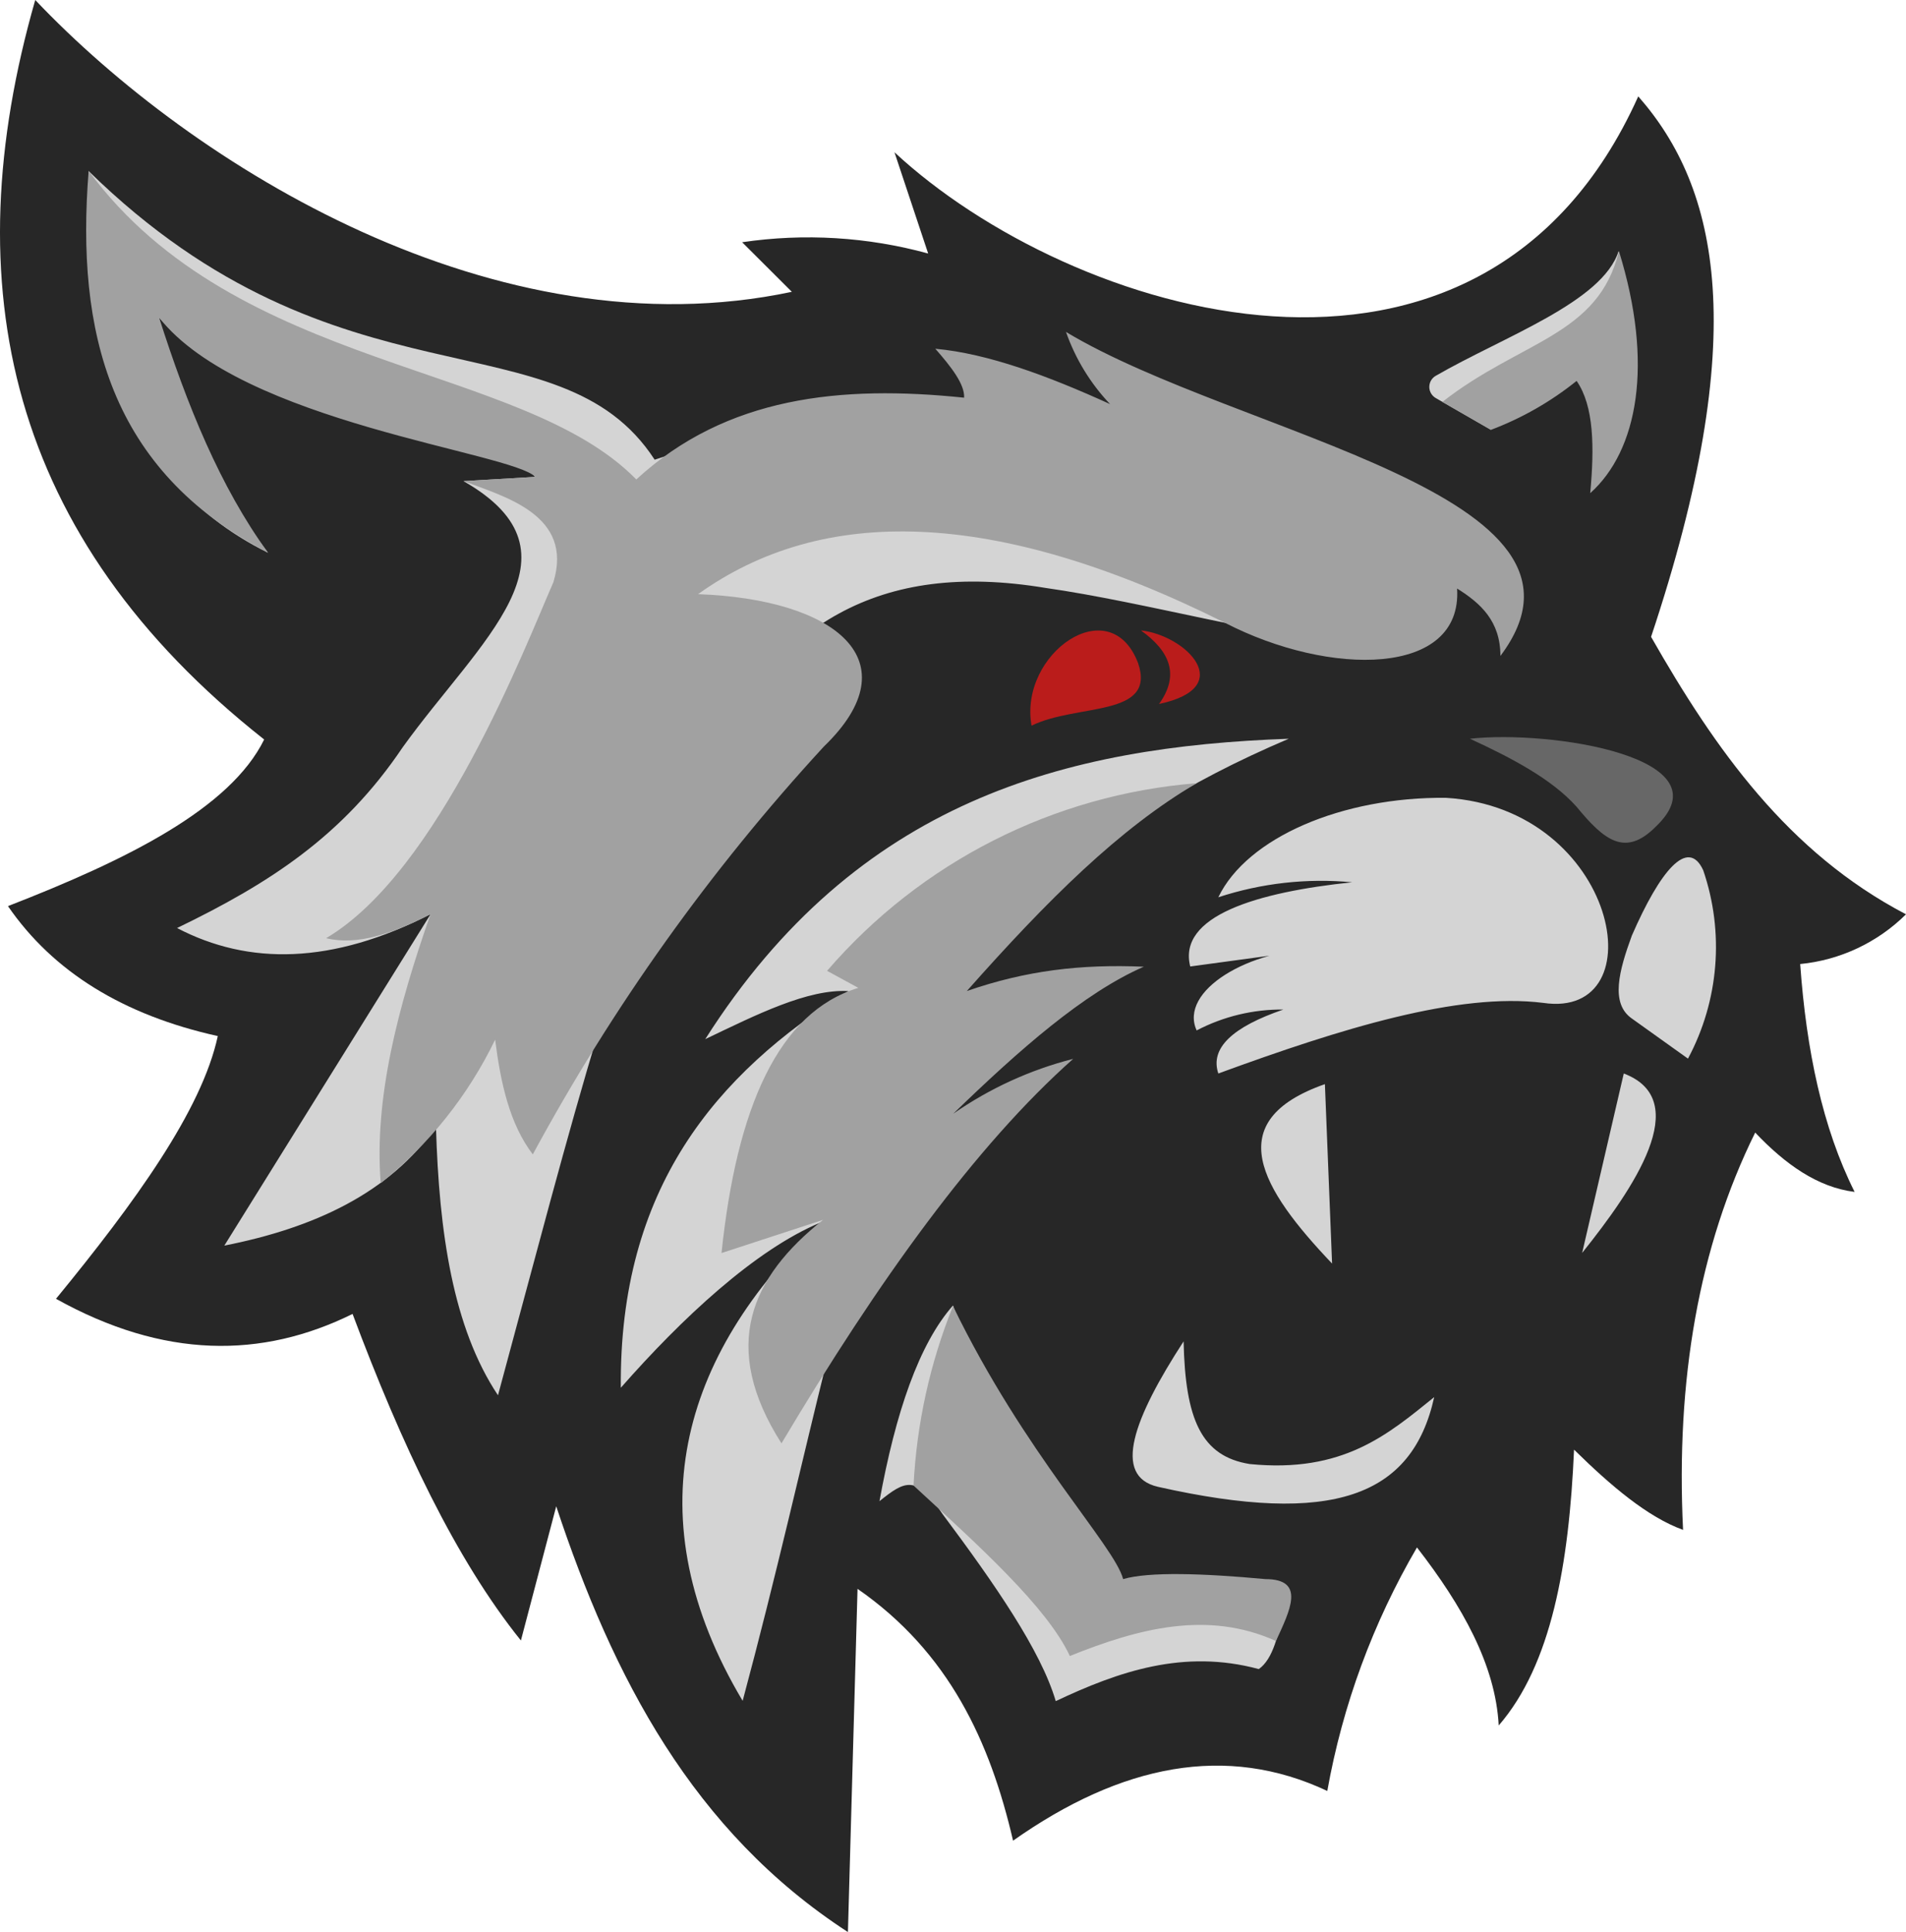 <svg version="1.1" id="图层_1" x="0px" y="0px" width="148.781px" height="150.75px" viewBox="0 0 148.781 150.75" enable-background="new 0 0 148.781 150.75" xml:space="preserve" xmlns:xml="http://www.w3.org/XML/1998/namespace" xmlns="http://www.w3.org/2000/svg" xmlns:xlink="http://www.w3.org/1999/xlink">
  <title>004-01</title>
  <path fill="#272727" d="M2.751,0c12.34,13,36,27.65,59.06,22.77l-3.88-3.87c4.849-0.716,9.793-0.416,14.52,0.88l-2.63-7.9
	c13.611,12.66,45.8,22.92,58.06-4.36c6.29,7.15,8.86,18.62,1,42.17c5,8.76,10.68,16.83,19.9,21.65
	c-2.227,2.204-5.143,3.574-8.26,3.88C141,81.92,142.26,88,144.771,93c-2.881-0.359-5.41-2.15-7.762-4.63
	c-4.408,8.92-6.199,19.319-5.63,31c-2.76-1-5.62-3.42-8.51-6.261c-0.392,8.939-1.761,16.771-5.88,21.521
	c-0.25-4.729-2.852-9.34-6.381-13.89c-3.432,5.873-5.803,12.304-7,19c-7.869-3.7-16.061-2.09-24.529,3.88
	c-1.79-7.72-5-14.7-12.14-19.65l-0.75,26.78c-12.1-7.85-18.35-19.891-22.77-33.22L40.661,128c-5.1-6.34-9.32-15.29-13.14-25.48
	c-7.09,3.5-14.74,3.5-23.15-1.18c6.16-7.51,11.38-14.71,12.63-20.5C9.608,79.2,4.148,75.82,0.621,70.7c9.35-3.63,17.35-7.62,20-13
	C0.621,41.93-3.639,22.28,2.751,0z" class="color c1"/>
  <path fill="#676767" d="M114.741,57.64c3.35,1.54,6.42,3.18,8.319,5.3c2.181,2.66,3.819,3.94,6.189,1.56
	C134.932,59.11,121.061,56.94,114.741,57.64z" class="color c2"/>
  <path fill="#BA1C1B" d="M80.521,56.62c3.568-1.75,9.76-0.63,8.318-4.88C86.65,46,79.521,51,80.521,56.62z M90.471,54.93
	c1.641-2.27,0.84-4.13-1.41-5.74C92.531,49.55,96.661,53.62,90.471,54.93z" class="color c3"/>
  <path fill="#D4D4D4" d="M6.921,13.35c1,11.64,1.46,23.55,14,29.78c-4.47-5.83-7.52-11.91-8.51-18.35
	c8.68,8.84,26.19,8.09,29.36,12.43l-5.59,0.33c9.93,5.67,1.25,12.43-4.75,20.77c-4.66,6.93-10.43,10.63-17.61,14.1
	c5.59,2.92,12.1,2.85,19.79-1.08l-16.1,25.859c7-1.379,12.86-4.09,16.521-9.26c0.24,8.211,1.32,15.659,4.84,20.939
	c11.6-42.8,16.52-67.32,42.71-63c15.852,2.26,38.859,11.13,29.42-5.66c-5.92-8.34-42.29-10.26-59.9-4.34
	C43.621,24.36,26.521,32.53,6.921,13.35z M100.602,57.64c-17.381,0.62-33.681,4.78-45.551,23.44c4-1.91,8-3.93,11.18-3.75
	c-10.39,6.48-17.91,15.42-17.77,30.95c4.71-5.36,10.477-10.775,15.617-12.905c-11,10.42-14.607,23.085-6.107,37.335
	C68.651,92.93,68.001,71.49,100.602,57.64z M74.391,101.859c-2.65,3-4.48,8.341-5.74,15.271c2-1.61,2.87-2.09,4.92,1
	c4.07,5.45,7.68,10.65,8.84,14.601c4.909-2.319,10-4.08,15.851-2.5c1.09-0.771,1.6-2.699,1.92-5
	c-4.309-1.062-8.75-1.476-13.181-1.229C81.111,116.359,76.82,108.939,74.391,101.859z M95.102,83.76
	c9.59-3.51,18.719-6.34,25.359-5.51c8.93,1.33,5.859-15.18-7.59-16c-8.09-0.08-15.52,3.09-17.77,7.76
	c3.364-1.104,6.922-1.503,10.448-1.17c-7.438,0.77-13.64,2.63-12.64,6.57L103.29,74c-5.812,0-11.29,3.33-9.88,6.4
	c2.088-1.092,4.414-1.652,6.771-1.631C96.23,80.12,94.432,81.77,95.102,83.76z M103.421,84.59c-8.2,2.88-5,8.16,0.56,14
	L103.421,84.59z M126.751,83.76c5.511,2.09,0.75,9-3.25,14L126.751,83.76z M127.381,73c-1,2.73-1.699,5.29,0,6.47l4.381,3.13
	c2.42-4.521,2.852-9.847,1.189-14.7C131.762,65.32,129.591,67.93,127.381,73z M126.352,19.58c-1.261,4-9,6.69-14.291,9.75
	c-0.475,0.282-0.631,0.895-0.35,1.37c0.085,0.144,0.206,0.264,0.35,0.35l4.312,2.48C122.182,28,126.581,23,126.352,19.58z
	 M92.391,104.66c-3.898,6-5.6,10.52-2,11.35c13.621,3.061,19.84,0.771,21.562-7c-3.62,2.92-7.12,5.95-14.41,5.221
	C93.771,113.62,92.521,110.75,92.391,104.66z" class="color c4"/>
  <path fill="#A1A1A1" d="M117.121,51.18c9.51-12.64-20.45-17.18-33.91-25.28c0.736,2.099,1.908,4.018,3.439,5.63
	c-4.859-2.21-9.521-3.94-13.641-4.32c1.24,1.41,2.301,2.77,2.25,3.82c-9.62-1-18.56-0.09-25.59,6.38c-9-9.2-31.12-8.34-42.75-24.07
	c-1,12.5,1.61,23.37,14,29.78c-3.73-5.12-6.32-11.51-8.5-18.34C18.89,33,39.9,35.27,41.79,37.21l-5.59,0.33
	c3.17,1.22,8.59,2.63,7,7.88C41,50.43,34.28,68,25.46,73.2c2.39,0.6,5.2-0.35,8.15-1.88c-2.55,7.27-4.42,14.38-3.89,21
	c3.775-3.021,6.827-6.848,8.93-11.2c0.43,3.399,1.14,6.601,2.94,8.95c6.227-11.506,13.858-22.195,22.72-31.82
	c6.94-6.69,0.92-11.5-9.82-11.89c9.68-6.93,23.078-6.78,41.14,2.24c8.16,4.21,18.54,4.21,18.11-2.68
	C115.581,47.07,117.121,48.47,117.121,51.18z M93.411,61.11c-11.169,0.893-21.535,6.153-28.85,14.64l2.44,1.33
	c-6.26,1.9-9.5,9.38-10.68,20.689l7.93-2.59c-5.64,4.461-8.07,9.881-3.25,17.439c7.59-12.74,15.181-23.262,22.771-30
	c-3.352,0.854-6.521,2.305-9.359,4.279c5.16-5,10.199-9.431,14.87-11.469c-4.892-0.211-9.188,0.293-13.813,1.898
	C81.779,70.208,87.4,64.63,93.411,61.11z M71.311,115.91c0.239-4.807,1.28-9.538,3.08-14c5.61,11.56,12.61,18.699,13.28,21.3
	c2-0.59,6.25-0.45,11.101,0c3.199,0,1.899,2.479,0.83,4.83c-5.319-2.399-10.701-1-16.09,1.17
	C81.73,125.391,76.421,120.62,71.311,115.91z M124.131,38.48c0.33-3.57,0.301-6.79-1.061-8.76c-2.014,1.619-4.271,2.908-6.689,3.82
	l-3.79-2.18c6.11-4.79,12.181-5.14,13.78-11.77C129.111,28.41,127.841,35.16,124.131,38.48z" class="color c5"/>
</svg>